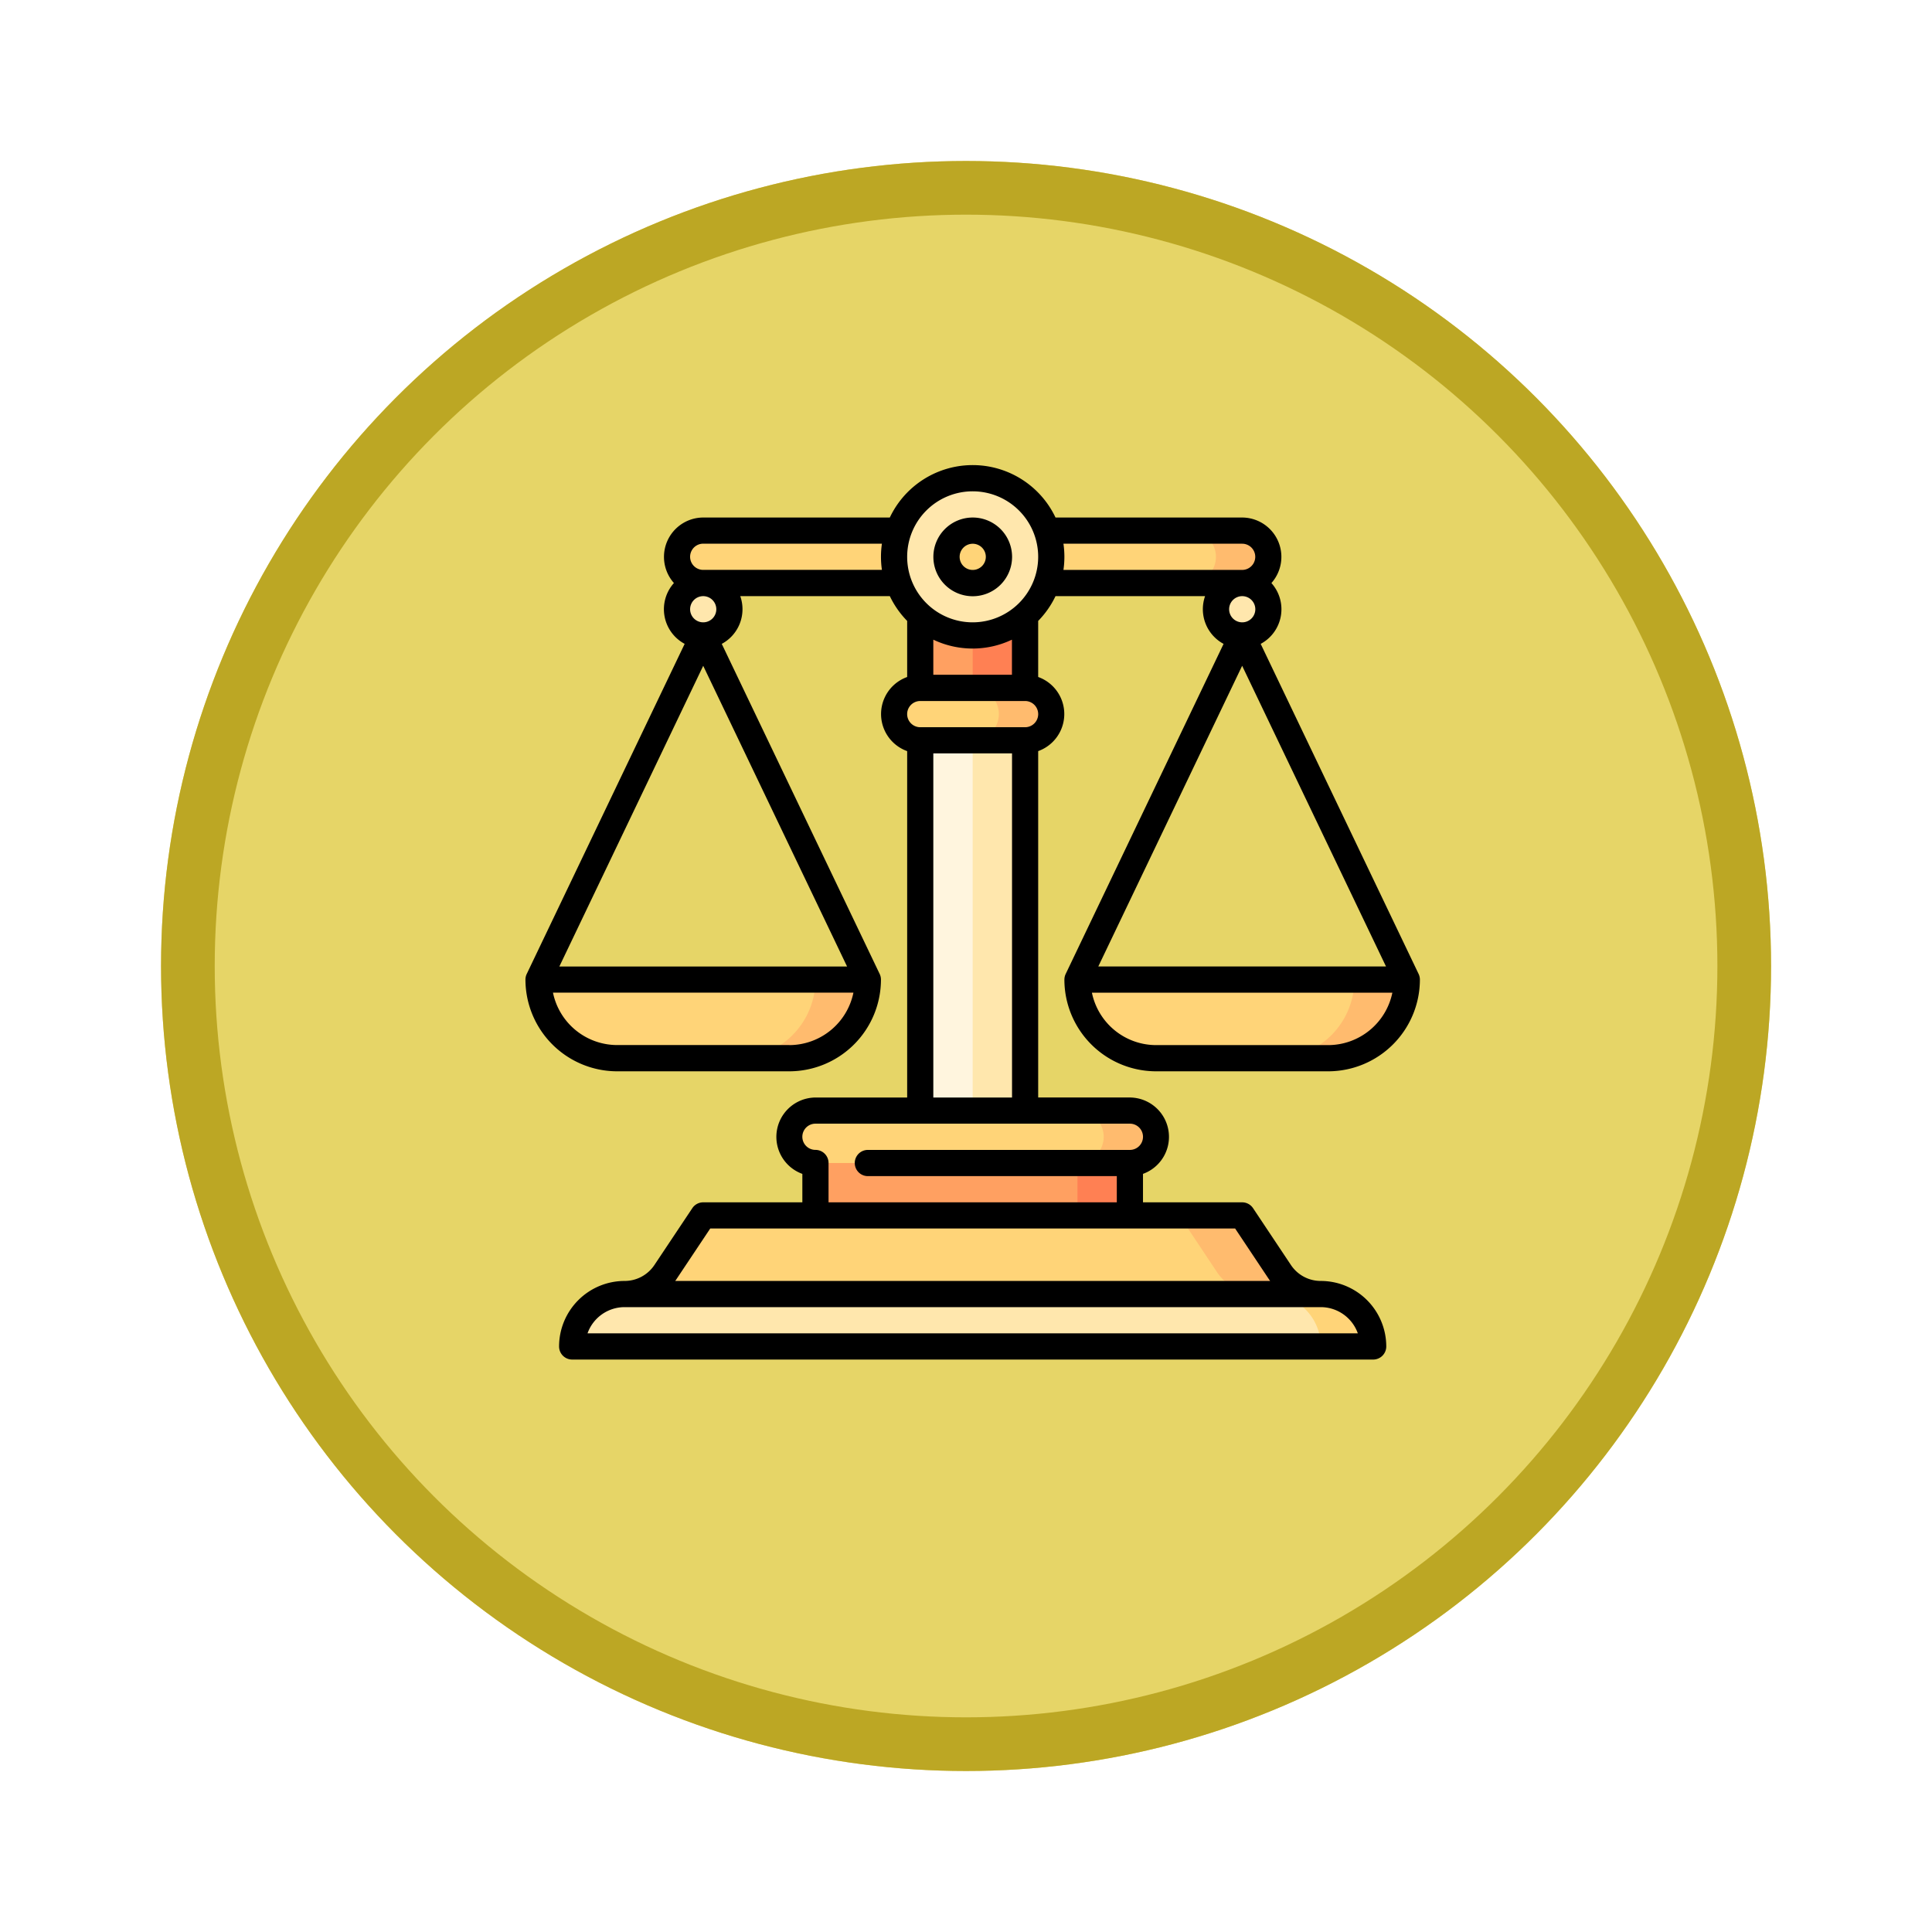 <svg xmlns="http://www.w3.org/2000/svg" xmlns:xlink="http://www.w3.org/1999/xlink" width="108" height="108" viewBox="0 0 108 108">
  <defs>
    <filter id="Fondo" x="0" y="0" width="108" height="108" filterUnits="userSpaceOnUse">
      <feOffset dy="3" input="SourceAlpha"/>
      <feGaussianBlur stdDeviation="3" result="blur"/>
      <feFlood flood-opacity="0.161"/>
      <feComposite operator="in" in2="blur"/>
      <feComposite in="SourceGraphic"/>
    </filter>
  </defs>
  <g id="Grupo_1099809" data-name="Grupo 1099809" transform="translate(-326.627 -614)">
    <g transform="matrix(1, 0, 0, 1, 326.63, 614)" filter="url(#Fondo)">
      <g id="Fondo-2" data-name="Fondo" transform="translate(9 6)" fill="#e6d567" stroke="#bca724" stroke-width="3">
        <circle cx="45" cy="45" r="45" stroke="none"/>
        <circle cx="45" cy="45" r="43.5" fill="none"/>
      </g>
    </g>
    <g id="Grupo_1099808" data-name="Grupo 1099808" transform="translate(356 640)">
      <path id="Trazado_875899" data-name="Trazado 875899" d="M433.895,294.5l-4.395,4.395h2.93a4.394,4.394,0,0,0,4.395-4.395Z" transform="translate(-387.557 -265.74)" fill="#ffbb6e"/>
      <path id="Trazado_875900" data-name="Trazado 875900" d="M331.479,294.5H316a4.394,4.394,0,0,0,4.395,4.395h6.689A4.394,4.394,0,0,0,331.479,294.5Z" transform="translate(-285.141 -265.74)" fill="#ffd478"/>
      <path id="Trazado_875901" data-name="Trazado 875901" d="M125.395,294.5,121,298.895h2.93a4.395,4.395,0,0,0,4.395-4.395Z" transform="translate(-109.184 -265.74)" fill="#ffbb6e"/>
      <path id="Trazado_875902" data-name="Trazado 875902" d="M22.979,294.5H7.5a4.395,4.395,0,0,0,4.395,4.395h6.689A4.394,4.394,0,0,0,22.979,294.5Z" transform="translate(-6.768 -265.74)" fill="#ffd478"/>
      <path id="Trazado_875903" data-name="Trazado 875903" d="M301,384.5h4.395v7.324H301Z" transform="translate(-271.605 -346.951)" fill="#ff8053"/>
      <path id="Trazado_875904" data-name="Trazado 875904" d="M166,384.5h14.648v7.324H166Z" transform="translate(-149.789 -346.951)" fill="#ffa061"/>
      <path id="Trazado_875905" data-name="Trazado 875905" d="M87.75,429.5H61.145l-2.117,3.176a2.737,2.737,0,0,1-2.277,1.219v1.465H93.905Z" transform="translate(-51.208 -387.557)" fill="#ffd478"/>
      <path id="Trazado_875906" data-name="Trazado 875906" d="M379.833,432.676l-2.117-3.176H374.2l2.117,3.176a2.737,2.737,0,0,0,2.277,1.219l1.761,1.465,1.761-1.465A2.737,2.737,0,0,1,379.833,432.676Z" transform="translate(-337.653 -387.557)" fill="#ffbb6e"/>
      <path id="Trazado_875907" data-name="Trazado 875907" d="M241,67.5h4.395v7.324H241Z" transform="translate(-217.465 -60.908)" fill="#ff8053"/>
      <path id="Trazado_875908" data-name="Trazado 875908" d="M226,67.5h2.93v7.324H226Z" transform="translate(-203.93 -60.908)" fill="#ffa061"/>
      <path id="Trazado_875909" data-name="Trazado 875909" d="M241,142.5h4.395v23.633H241Z" transform="translate(-217.465 -128.584)" fill="#ffe7ad"/>
      <path id="Trazado_875910" data-name="Trazado 875910" d="M226,142.5h2.93v23.633H226Z" transform="translate(-203.93 -128.584)" fill="#fff5de"/>
      <path id="Trazado_875911" data-name="Trazado 875911" d="M258.93,127.5H256v2.93h2.93a1.465,1.465,0,0,0,0-2.93Z" transform="translate(-231 -115.049)" fill="#ffbb6e"/>
      <path id="Trazado_875912" data-name="Trazado 875912" d="M216.859,128.965a1.465,1.465,0,0,0-1.465-1.465h-2.93a1.465,1.465,0,0,0,0,2.93h2.93A1.465,1.465,0,0,0,216.859,128.965Z" transform="translate(-190.395 -115.049)" fill="#ffd478"/>
      <path id="Trazado_875913" data-name="Trazado 875913" d="M318.93,369.5H316v2.93h2.93a1.465,1.465,0,0,0,0-2.93Z" transform="translate(-285.141 -333.416)" fill="#ffbb6e"/>
      <path id="Trazado_875914" data-name="Trazado 875914" d="M168.578,370.965a1.465,1.465,0,0,0-1.465-1.465H152.465a1.465,1.465,0,0,0,0,2.93h14.648A1.465,1.465,0,0,0,168.578,370.965Z" transform="translate(-136.254 -333.416)" fill="#ffd478"/>
      <path id="Trazado_875915" data-name="Trazado 875915" d="M383.18,37.5h-2.93v2.93h2.93a1.465,1.465,0,0,0,0-2.93Z" transform="translate(-343.116 -33.838)" fill="#ffbb6e"/>
      <path id="Trazado_875916" data-name="Trazado 875916" d="M116.877,38.965a1.465,1.465,0,0,0-1.465-1.465h-27.2a1.465,1.465,0,0,0,0,2.93h27.2A1.465,1.465,0,0,0,116.877,38.965Z" transform="translate(-78.278 -33.838)" fill="#ffd478"/>
      <path id="Trazado_875917" data-name="Trazado 875917" d="M428.18,474.5h-2.93l2.93,2.93h2.93A2.93,2.93,0,0,0,428.18,474.5Z" transform="translate(-383.722 -428.162)" fill="#ffd478"/>
      <path id="Trazado_875918" data-name="Trazado 875918" d="M65.666,474.5H29.68a2.93,2.93,0,0,0-2.93,2.93H68.6A2.93,2.93,0,0,0,65.666,474.5Z" transform="translate(-24.138 -428.162)" fill="#ffe7ad"/>
      <circle id="Elipse_11535" data-name="Elipse 11535" cx="4.395" cy="4.395" r="4.395" transform="translate(20.605 0.732)" fill="#ffe7ad"/>
      <circle id="Elipse_11536" data-name="Elipse 11536" cx="1.465" cy="1.465" r="1.465" transform="translate(23.535 3.662)" fill="#ffd478"/>
      <circle id="Elipse_11537" data-name="Elipse 11537" cx="1.465" cy="1.465" r="1.465" transform="translate(8.472 6.592)" fill="#ffe7ad"/>
      <circle id="Elipse_11538" data-name="Elipse 11538" cx="1.465" cy="1.465" r="1.465" transform="translate(38.599 6.592)" fill="#ffe7ad"/>
      <path id="Trazado_875919" data-name="Trazado 875919" d="M30.127,28.76a5.133,5.133,0,0,0,5.127,5.127h9.619A5.133,5.133,0,0,0,50,28.76a.733.733,0,0,0-.072-.316L41.1,9.993a2.195,2.195,0,0,0,.6-3.4A2.2,2.2,0,0,0,40.063,2.93H29.631a5.125,5.125,0,0,0-9.263,0H9.937A2.2,2.2,0,0,0,8.3,6.592a2.195,2.195,0,0,0,.6,3.4L.072,28.444A.733.733,0,0,0,0,28.76a5.133,5.133,0,0,0,5.127,5.127h9.619a5.133,5.133,0,0,0,5.127-5.127.733.733,0,0,0-.072-.316L10.974,9.993a2.2,2.2,0,0,0,1.034-2.669h8.361a5.147,5.147,0,0,0,.969,1.386v3.135a2.2,2.2,0,0,0,0,4.143V35.352H16.211a2.2,2.2,0,0,0-.732,4.269v1.59H9.937a.732.732,0,0,0-.609.326L7.21,44.713a2,2,0,0,1-1.668.893A3.666,3.666,0,0,0,1.88,49.268.732.732,0,0,0,2.612,50H47.388a.732.732,0,0,0,.732-.732,3.666,3.666,0,0,0-3.662-3.662,2,2,0,0,1-1.668-.893l-2.117-3.176a.732.732,0,0,0-.609-.326H34.521V39.62a2.2,2.2,0,0,0-.732-4.269H28.662V15.987a2.2,2.2,0,0,0,0-4.143V8.71a5.15,5.15,0,0,0,.969-1.386h8.361a2.2,2.2,0,0,0,1.034,2.669L30.2,28.444a.733.733,0,0,0-.072.316Zm14.746,3.662H35.254a3.668,3.668,0,0,1-3.588-2.93H48.461A3.668,3.668,0,0,1,44.873,32.422ZM32.022,28.027l8.042-16.809,8.042,16.809ZM9.937,11.219l8.042,16.809H1.895Zm4.81,21.2H5.127a3.668,3.668,0,0,1-3.588-2.93H18.334A3.668,3.668,0,0,1,14.746,32.422ZM10.669,8.057a.732.732,0,1,1-.732-.732A.733.733,0,0,1,10.669,8.057Zm-.732-2.2a.732.732,0,0,1,0-1.465h9.99a5.075,5.075,0,0,0,0,1.465ZM22.8,11.719V9.758a5.118,5.118,0,0,0,4.395,0v1.961ZM46.53,48.535H3.47A2.2,2.2,0,0,1,5.542,47.07H44.458A2.2,2.2,0,0,1,46.53,48.535Zm-4.959-3.01c.018.027.038.053.057.08H8.372c.019-.027.039-.053.057-.08l1.9-2.85H39.672Zm-7.05-7.976a.733.733,0,0,1-.732.732H19.141a.732.732,0,1,0,0,1.465H33.057v1.465H16.943v-2.2a.732.732,0,0,0-.732-.732.732.732,0,0,1,0-1.465H33.789A.733.733,0,0,1,34.521,37.549ZM22.8,35.352V16.113H27.2V35.352Zm5.127-20.7H22.07a.732.732,0,0,1,0-1.465H27.93a.732.732,0,0,1,0,1.465ZM25,8.789a3.662,3.662,0,1,1,3.662-3.662A3.666,3.666,0,0,1,25,8.789Zm5.074-4.395h9.99a.732.732,0,0,1,0,1.465h-9.99a5.075,5.075,0,0,0,0-1.465ZM40.8,8.057a.732.732,0,1,1-.732-.732A.733.733,0,0,1,40.8,8.057Z"/>
      <path id="Trazado_875920" data-name="Trazado 875920" d="M235.7,30a2.2,2.2,0,1,0,2.2,2.2A2.2,2.2,0,0,0,235.7,30Zm0,2.93a.732.732,0,1,1,.732-.732A.733.733,0,0,1,235.7,32.93Z" transform="translate(-210.697 -27.07)"/>
    </g>
  </g>
</svg>
